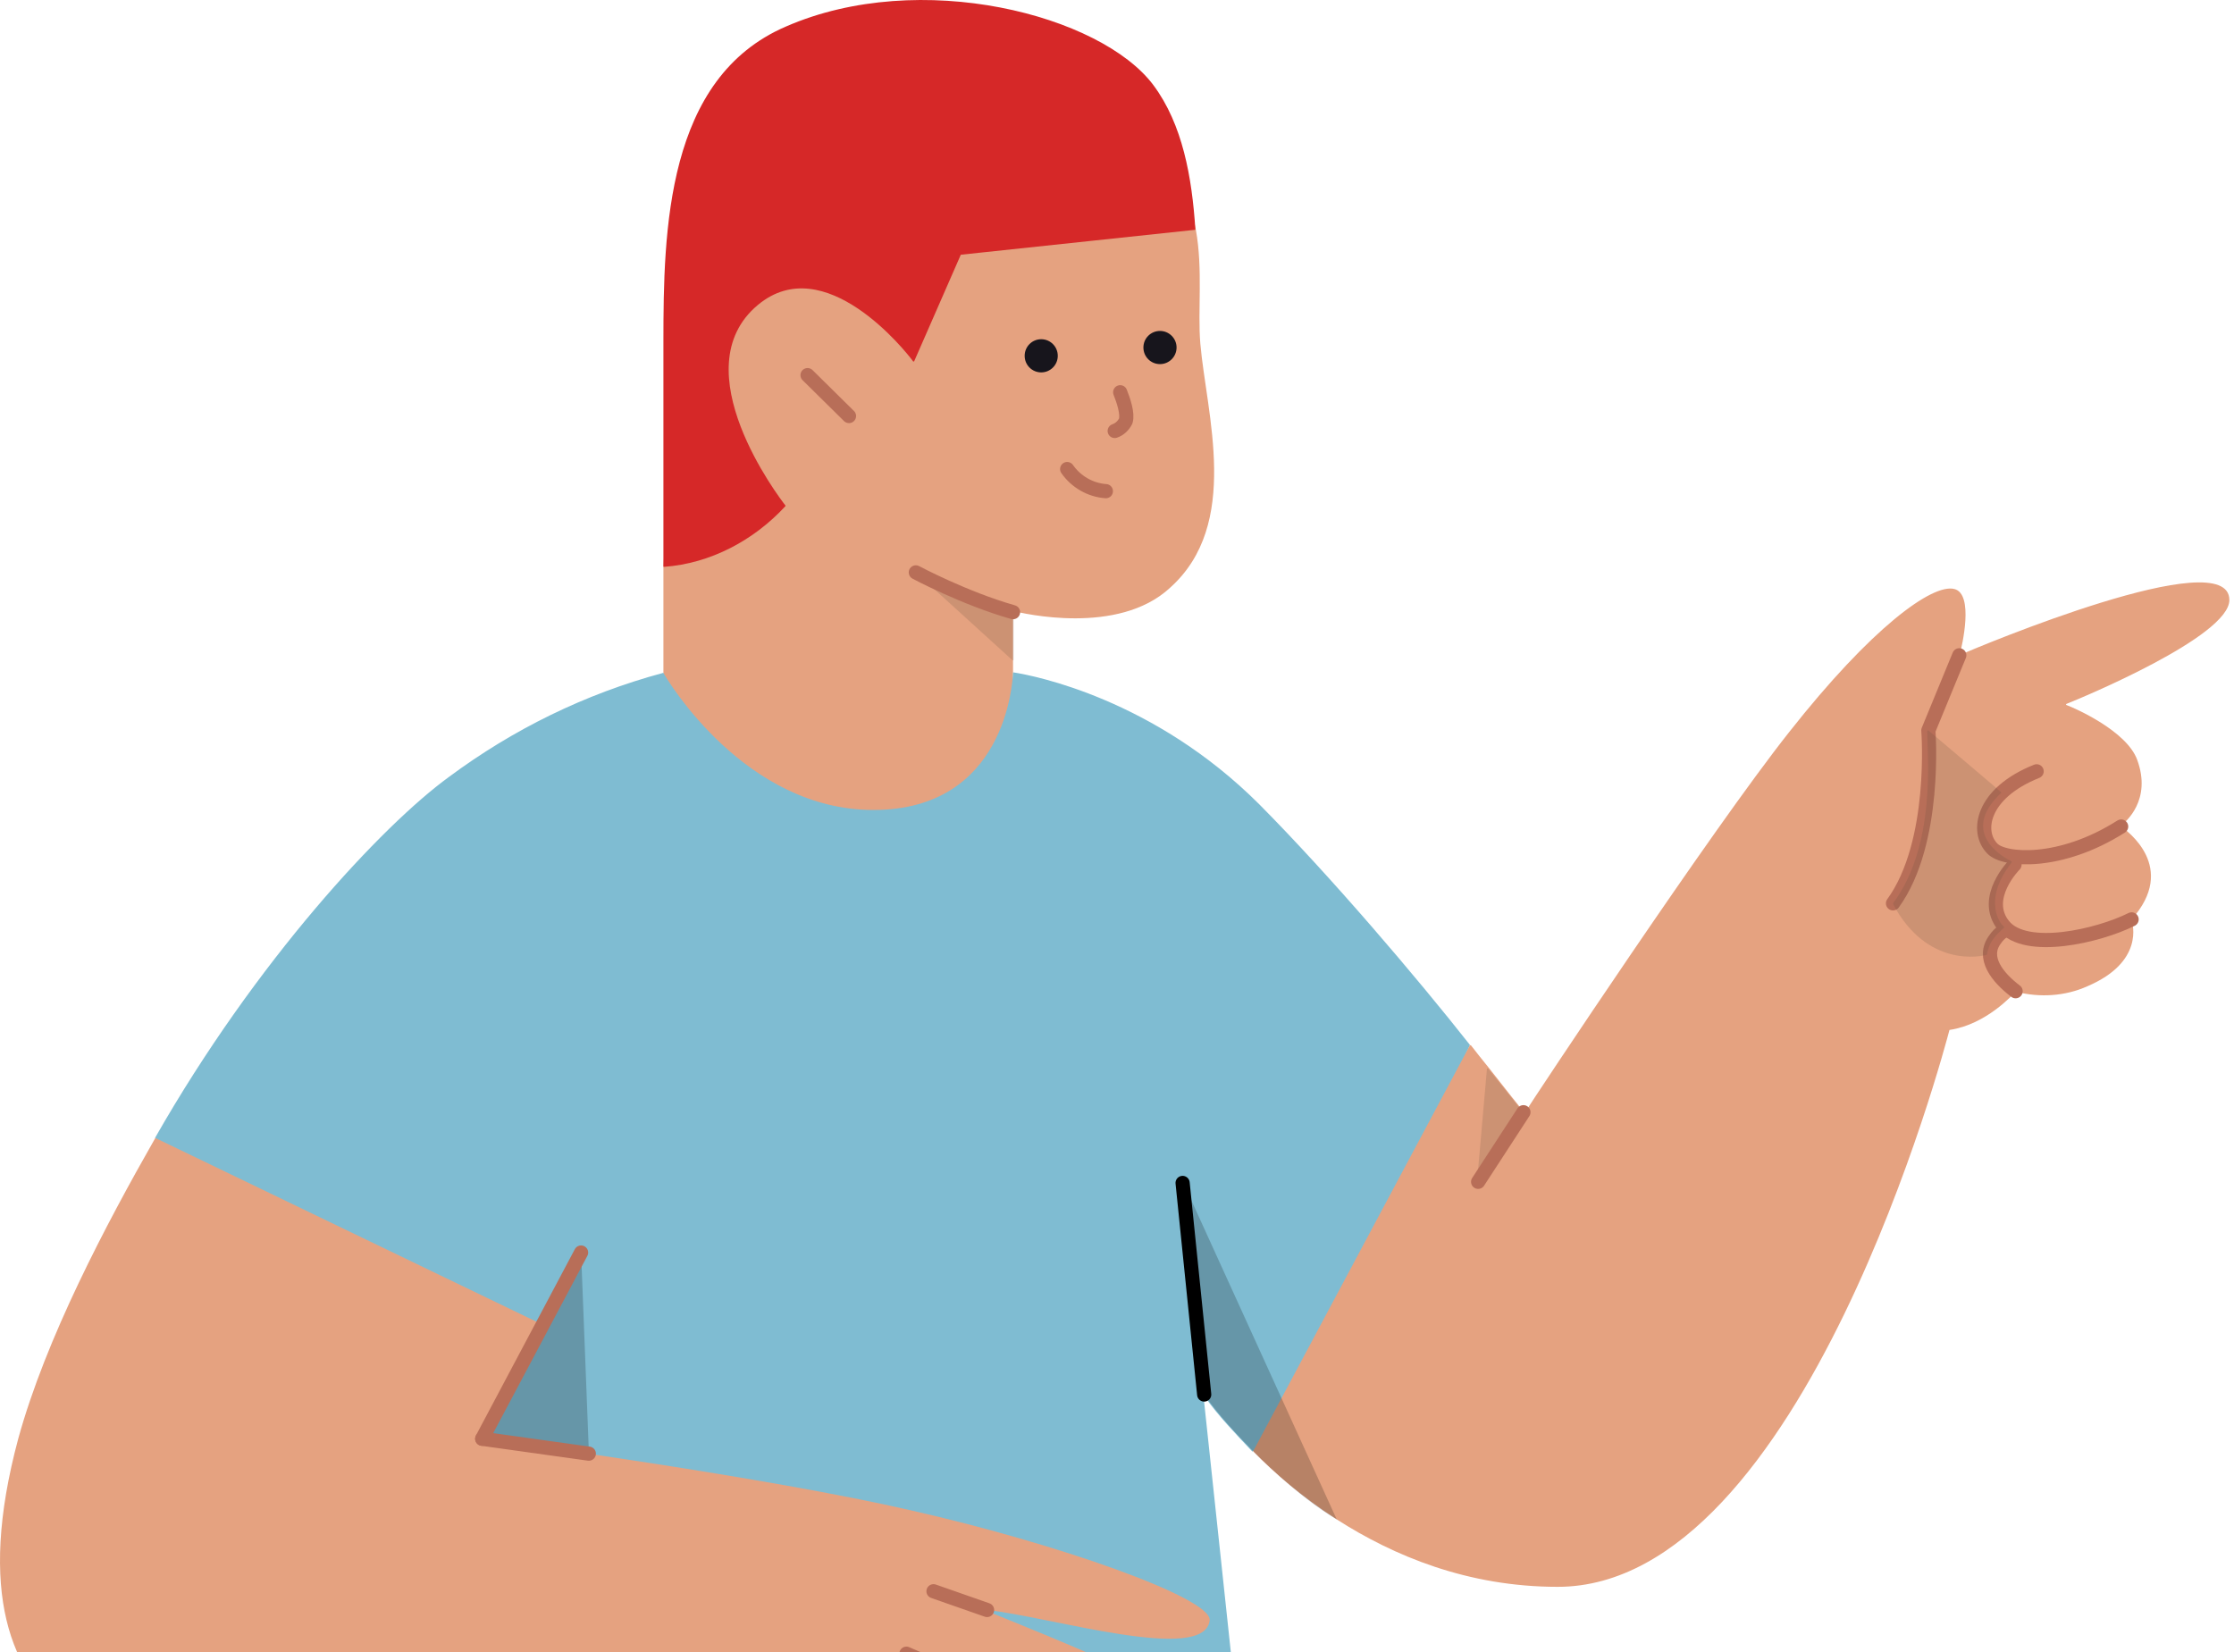 <svg width="315" height="233" viewBox="0 0 315 233" fill="none" xmlns="http://www.w3.org/2000/svg">
<path d="M169.25 48.462C168.856 43.791 169.637 38.024 168.62 32.415C167.453 26.104 164.259 20.022 160.292 14.885C152.815 5.063 130.459 2.104 111.532 10.364C94.632 17.607 95.642 32.802 95.642 48.462L93.543 79.869V94.827V97.786L95.176 120.696C95.176 120.696 95.176 120.775 95.255 120.775L142.762 128.175C142.841 128.175 142.841 128.175 142.841 128.096V93.187V86.252C142.841 86.18 142.919 86.18 142.919 86.18C144.165 86.488 157.642 89.683 164.961 82.906C175.008 73.944 170.103 58.362 169.25 48.462Z" fill="#E5A280"/>
<path opacity="0.2" d="M129.134 80.721L142.762 93.114C142.84 93.186 142.919 93.114 142.919 93.035V86.252C142.919 86.252 142.919 86.179 142.84 86.179C142.139 86.022 136.223 84.46 129.291 80.564C129.134 80.564 129.055 80.642 129.134 80.721Z" fill="#695043"/>
<path d="M162.626 11.998C155.229 2.104 129.757 -4.522 110.831 3.738C93.93 10.987 93.543 32.493 93.543 48.154V79.868C93.543 79.94 93.616 79.94 93.616 79.94C100.161 79.475 106.312 76.201 110.752 71.372V71.293C109.899 70.204 96.035 52.051 106.856 43.01C116.28 35.137 127.731 49.558 128.747 50.955C128.747 51.034 128.826 50.955 128.898 50.955L135.443 35.997C135.443 35.997 135.443 35.918 135.522 35.918L168.47 32.414C168.548 32.414 168.548 32.336 168.548 32.336C168.076 25.014 166.751 17.528 162.626 11.998Z" fill="#D62828"/>
<path d="M207.254 147.423V147.345C199.699 137.759 187.625 123.575 177.578 113.445C162.705 98.566 145.883 95.292 142.919 94.826C142.84 94.826 142.84 94.826 142.84 94.905C142.762 96.309 141.752 114.226 123.14 114.226C105.066 114.226 94.166 95.994 93.543 94.905C93.543 94.905 93.465 94.826 93.465 94.905C82.48 97.864 72.354 102.85 63.317 109.555C53.893 116.411 36.14 135.424 21.883 160.433V160.512L54.831 185.364C54.831 185.364 54.831 185.364 54.831 185.443L58.648 238.663C58.648 238.742 58.648 238.742 58.726 238.742H174.076C174.155 238.742 174.155 238.663 174.155 238.663L169.715 197.055C169.715 196.977 169.794 196.977 169.873 196.977C171.814 199.706 174.155 202.12 176.569 204.692H176.647L184.045 197.285L207.254 147.423Z" fill="#7FBCD2"/>
<path opacity="0.2" d="M76.171 186.611L67.993 202.902L58.805 238.585C58.805 238.664 58.805 238.664 58.877 238.664H84.27C84.349 238.664 84.349 238.664 84.349 238.585L81.936 176.639C81.936 176.56 81.857 176.56 81.778 176.639L76.171 186.611Z" fill="black"/>
<path d="M314.347 84.618C314.347 76.358 278.914 91.244 276.422 92.333C276.343 92.333 276.265 92.333 276.343 92.254C276.652 91.087 278.37 83.758 275.563 83.063C272.448 82.282 263.876 88.515 252.275 103.244C241.29 117.113 216.37 154.745 215.045 156.851C215.045 156.923 214.966 156.923 214.888 156.851C214.501 156.379 212.632 154.043 209.825 150.461C209.044 149.523 208.27 148.513 207.411 147.424C207.411 147.345 207.333 147.424 207.254 147.424L176.726 204.613V204.692C179.684 207.73 183.658 211.161 188.485 214.277C196.505 219.414 206.946 223.784 219.642 223.784C254.302 223.784 274.317 147.345 274.861 145.318C274.861 145.318 274.861 145.239 274.94 145.239C280.081 144.458 283.82 140.253 284.206 139.866H284.285C287.636 140.719 291.217 140.489 294.332 139.085C302.353 135.654 300.72 130.28 300.562 129.736V129.657C307.107 122.329 299.939 117.185 299.087 116.562C299.008 116.562 299.008 116.49 299.087 116.411C299.71 115.939 303.448 112.822 301.343 107.134C299.861 103.086 292.62 99.891 291.374 99.425C291.296 99.425 291.296 99.347 291.374 99.268C293.552 98.409 314.347 89.761 314.347 84.618Z" fill="#E5A280"/>
<path opacity="0.2" d="M208.421 166.667L214.809 157.003V156.924C214.579 156.616 212.632 154.201 209.825 150.691C209.746 150.613 209.667 150.691 209.667 150.691L208.271 166.588C208.271 166.667 208.421 166.745 208.421 166.667Z" fill="#695043"/>
<path opacity="0.2" d="M166.751 166.824L169.794 196.662C171.814 199.549 174.234 202.121 176.726 204.692C176.726 204.692 182.956 211.082 188.484 214.278L166.83 166.745C166.83 166.745 166.751 166.745 166.751 166.824Z" fill="black"/>
<path d="M166.751 166.824L169.794 196.662" stroke="black" stroke-width="2" stroke-linecap="round" stroke-linejoin="round"/>
<path d="M170.568 228.534C170.961 225.339 148.841 217.624 128.59 213.031C108.03 208.275 70.406 203.21 68.072 202.901C67.993 202.901 67.993 202.823 67.993 202.823C68.459 201.963 72.046 195.344 76.092 186.69V186.611L21.962 160.513H21.883C14.951 172.67 6.465 188.717 2.57 202.901C-9.117 246.458 21.962 248.794 37.537 249.574C53.041 250.349 93.694 247.311 94.317 247.232C94.861 247.39 128.59 257.362 138.637 257.362C147.903 257.362 148.061 253.393 147.982 252.77C147.982 252.691 147.982 252.691 148.061 252.691C149.071 252.77 158.731 253.078 158.108 246.53C158.108 246.458 158.108 246.458 158.186 246.458C159.196 246.301 171.119 244.116 164.338 238.664C160.678 235.705 142.532 228.613 139.181 227.209C139.102 227.209 139.102 227.051 139.181 227.051C148.061 227.99 169.794 234.688 170.568 228.534Z" fill="#E5A280"/>
<path d="M214.809 156.852L208.421 166.666" stroke="#B86E58" stroke-width="2" stroke-linecap="round" stroke-linejoin="round"/>
<path d="M113.867 52.903L119.71 58.67" stroke="#B86E58" stroke-width="2" stroke-linecap="round" stroke-linejoin="round"/>
<path d="M142.84 86.33C135.987 84.382 129.134 80.721 129.134 80.721" stroke="#B86E58" stroke-width="2" stroke-linecap="round" stroke-linejoin="round"/>
<path d="M150.474 66.149C151.72 67.941 153.747 69.115 155.93 69.266" stroke="#B86E58" stroke-width="2" stroke-linecap="round" stroke-linejoin="round"/>
<path d="M67.993 202.901L83.024 205.001" stroke="#B86E58" stroke-width="2" stroke-linecap="round" stroke-linejoin="round"/>
<path d="M67.993 202.901L81.935 176.639" stroke="#B86E58" stroke-width="2" stroke-linecap="round" stroke-linejoin="round"/>
<path d="M158.186 246.458L127.809 233.212" stroke="#B86E58" stroke-width="2" stroke-linecap="round" stroke-linejoin="round"/>
<path d="M139.181 227.051L131.626 224.407" stroke="#B86E58" stroke-width="2" stroke-linecap="round" stroke-linejoin="round"/>
<path d="M276.265 92.412L271.904 103.008C271.904 103.008 273.15 118.826 266.919 127.394" stroke="#B86E58" stroke-width="2" stroke-linecap="round" stroke-linejoin="round"/>
<path d="M299.087 116.562C290.515 122.02 282.574 121.397 280.934 119.678C278.599 117.343 279.38 111.891 287.171 108.774" stroke="#B86E58" stroke-width="2" stroke-linecap="round" stroke-linejoin="round"/>
<path d="M300.562 129.658C295.893 131.993 285.61 134.408 282.495 130.511C279.38 126.614 284.049 121.942 284.049 121.942" stroke="#B86E58" stroke-width="2" stroke-linecap="round" stroke-linejoin="round"/>
<path d="M284.206 139.787C281.636 137.839 279.38 135.031 281.328 132.459C281.636 131.993 282.029 131.606 282.495 131.291" stroke="#B86E58" stroke-width="2" stroke-linecap="round" stroke-linejoin="round"/>
<path d="M157.95 55.318C158.422 56.493 159.045 58.363 158.731 59.373C158.422 59.996 157.878 60.541 157.176 60.777" stroke="#B86E58" stroke-width="2" stroke-linecap="round" stroke-linejoin="round"/>
<path d="M146.815 52.517C148.1 52.517 149.149 51.474 149.149 50.181C149.149 48.882 148.1 47.839 146.815 47.839C145.523 47.839 144.48 48.882 144.48 50.181C144.48 51.474 145.523 52.517 146.815 52.517Z" fill="#17151C"/>
<path d="M163.564 51.349C164.843 51.349 165.899 50.306 165.899 49.007C165.899 47.714 164.843 46.671 163.564 46.671C162.265 46.671 161.223 47.714 161.223 49.007C161.223 50.306 162.265 51.349 163.564 51.349Z" fill="#17151C"/>
<path opacity="0.2" d="M280.16 134.644C280.547 132.459 281.714 131.678 282.574 130.825C282.574 130.825 282.574 130.747 282.574 130.668C281.951 130.281 279.537 126.849 283.662 121.627C283.662 121.555 283.662 121.555 283.662 121.476C282.803 121.083 276.029 117.579 282.18 111.812V111.734C281.406 111.032 272.914 103.867 271.904 103.008C271.825 103.008 271.825 103.008 271.746 103.087C271.746 106.433 273.071 119.134 266.919 127.394V127.473C271.746 136.592 279.458 134.873 280.16 134.644C280.16 134.722 280.16 134.722 280.16 134.644Z" fill="#695043"/>
</svg>

